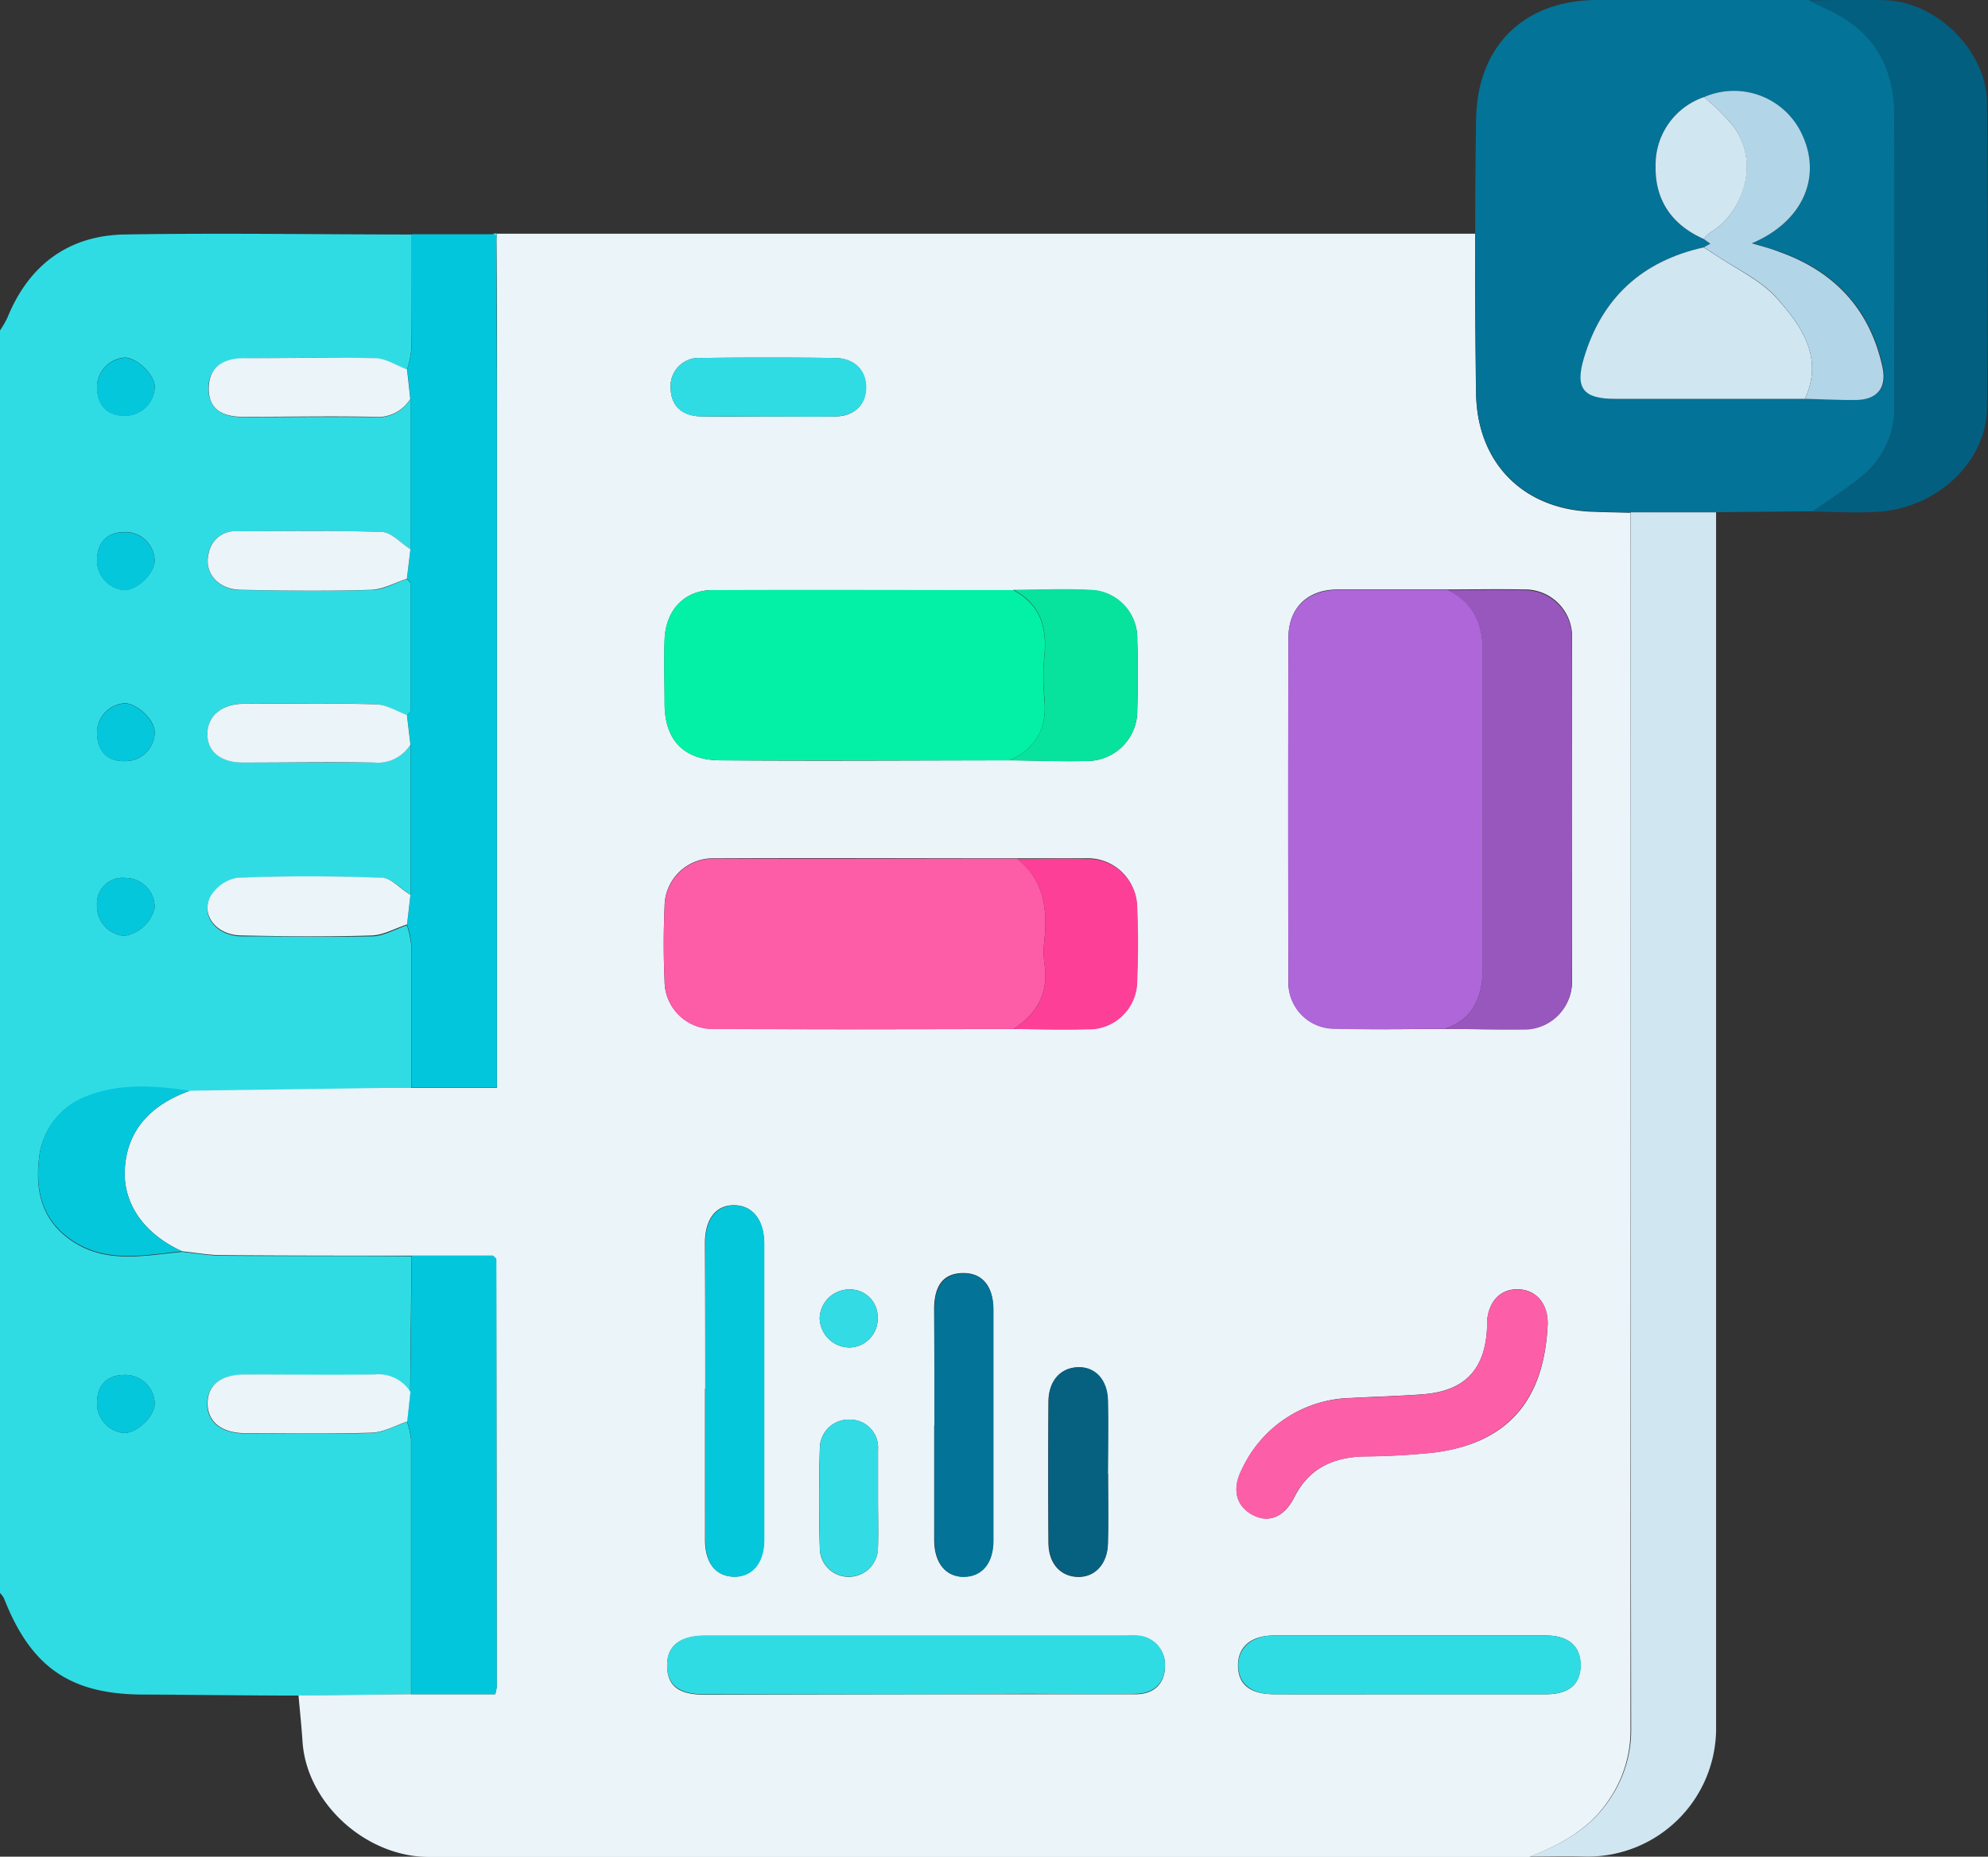 <svg data-name="Layer 1" id="Layer_1" viewBox="0 0 232.49 217.11" xmlns="http://www.w3.org/2000/svg">
    <rect x="0" y="0" width="232.49" height="217.11" fill="#333333" stroke="none"/>
    <path
        d="M0,38.64a11.91,11.91,0,0,0,.87-1.5C3.37,31,8,27.53,14.58,27.42c11.19-.19,22.38,0,33.57,0,0,4.5,0,9-.06,13.5a11.81,11.81,0,0,1-.49,2.3c-1.23-.45-2.45-1.26-3.7-1.3-5.12-.15-10.25-.08-15.38,0-2.65,0-4.11,1.25-4.15,3.42s1.29,3.43,4,3.44c5.13,0,10.26-.06,15.38,0A4.44,4.44,0,0,0,48,46.65l0,17.56c-1.1-.68-2.17-1.92-3.29-2-5.65-.2-11.32-.1-17-.09a3.12,3.12,0,0,0-3.31,2.51C23.79,67,25.5,69,28.24,69c5.06.06,10.12.11,15.17,0,1.4,0,2.78-.84,4.17-1.29.14.17.41.34.41.51,0,5,0,9.93,0,14.9,0,.17-.26.34-.4.51-1.24-.45-2.46-1.25-3.71-1.28-5.13-.15-10.27-.08-15.4-.06-2.51,0-4.18,1.41-4.23,3.45s1.52,3.41,4.15,3.42c5.13,0,10.27,0,15.4,0a4.45,4.45,0,0,0,4.2-2.1v17.56c-1.1-.68-2.17-1.91-3.29-1.95-5.66-.2-11.33-.22-17,0A4.57,4.57,0,0,0,24.56,105c-1.09,2.22.86,4.46,3.71,4.49,5.05,0,10.11.11,15.17,0,1.39,0,2.77-.84,4.15-1.29a11.94,11.94,0,0,1,.5,2.31c0,5.6,0,11.19,0,16.78l-3.61,0-22.31.32c-4.05-.6-8.13-.91-12,.61a8.62,8.62,0,0,0-5.62,7.37c-.44,3.81.43,7.21,3.86,9.52,4.07,2.73,8.5,1.69,12.87,1.28,1.57.16,3.13.43,4.69.45,7.39.06,14.77,0,22.16.06q-.09,8-.17,15.93a4.45,4.45,0,0,0-4.21-2.07c-5.05.09-10.12,0-15.18,0-2.72,0-4.26,1.18-4.33,3.24-.08,2.25,1.59,3.62,4.47,3.63,4.91,0,9.82.1,14.73-.06,1.4-.05,2.77-.85,4.15-1.31a9.28,9.28,0,0,1,.48,2.09q0,14.88,0,29.77l-13.16.15c-6,0-12.06-.1-18.09-.12-8.58,0-13.19-3.18-16.34-11.22a3,3,0,0,0-.5-.68ZM11.34,105.8a3.49,3.49,0,0,0,3.19,3.64,4.35,4.35,0,0,0,3.56-3.31,3.43,3.43,0,0,0-3.43-3.47A3,3,0,0,0,11.34,105.8Zm0-40.21A3.49,3.49,0,0,0,14.51,69c1.56,0,3.64-2,3.58-3.52a3.45,3.45,0,0,0-3.64-3.27C12.45,62.28,11.35,63.46,11.34,65.59Zm0,98.53a3.5,3.5,0,0,0,3.17,3.45c1.56,0,3.63-2,3.58-3.52a3.45,3.45,0,0,0-3.63-3.27C12.46,160.82,11.35,162,11.34,164.12Zm0-119c0,2.22,1.13,3.49,3.21,3.48a3.46,3.46,0,0,0,3.55-3.37c0-1.39-2-3.35-3.46-3.42A3.49,3.49,0,0,0,11.34,45.15Zm0,40.45c0,2.22,1.14,3.47,3.24,3.44a3.45,3.45,0,0,0,3.52-3.39c0-1.4-2-3.35-3.49-3.39A3.47,3.47,0,0,0,11.34,85.6Z"
        fill="#30dce4" />
    <path
        d="M48.15,146.83c-7.39,0-14.77,0-22.16-.06-1.56,0-3.12-.29-4.69-.45-4.4-2-6.88-5.49-6.71-9.49.2-4.42,2.75-7.54,7.61-9.29l22.31-.32,3.61,0h10v-2.93q0-37.73,0-75.45c0-7,0-14-.06-21.07a.61.61,0,0,0,0-.44l114.45,0c0,6.2,0,12.39.11,18.58.07,8.13,5.42,13.63,13.54,13.93,1.51.06,3,.08,4.52.12q0,71.21,0,142.4a14.3,14.3,0,0,1-2.36,7.86c-2.26,3.57-5.71,5.44-9.47,6.92q-64.34,0-128.67,0c-7.42,0-14.33-6.31-14.8-13.49-.12-1.8-.31-3.59-.47-5.39l13.16-.15h9.84a5.4,5.4,0,0,0,.17-.86q0-25-.05-50.05l-.4-.37Zm70.36-26.5c2.87,0,5.74.09,8.6,0a5.65,5.65,0,0,0,5.84-5.66c.12-2.86.13-5.74,0-8.61a5.73,5.73,0,0,0-6.06-5.69c-2.65,0-5.29,0-7.93,0-11.79,0-23.57-.06-35.36,0a5.65,5.65,0,0,0-5.88,5.67c-.13,2.87-.13,5.75,0,8.61a5.6,5.6,0,0,0,5.87,5.64C95.24,120.39,106.87,120.35,118.51,120.33Zm-.45-31.42c3,0,6,.16,9.07.07A5.87,5.87,0,0,0,133,83c.08-2.72.08-5.45,0-8.17A5.65,5.65,0,0,0,127.34,69c-2.94-.12-5.89,0-8.84,0-11.7,0-23.4,0-35.1,0-3.34,0-5.54,2.31-5.67,5.8-.1,2.49,0,5,0,7.48,0,4.3,2.28,6.62,6.58,6.63C95.55,89,106.81,88.92,118.06,88.91Zm50.86,31.4c3.1,0,6.19.11,9.28,0a5.56,5.56,0,0,0,5.65-5.79q0-19.93,0-39.86a5.51,5.51,0,0,0-5.7-5.73c-2.94-.07-5.88,0-8.83,0-4.3,0-8.6,0-12.9,0-3.51,0-5.73,2.15-5.74,5.62q-.06,20.06,0,40.1a5.39,5.39,0,0,0,5.57,5.61C160.47,120.42,164.69,120.33,168.92,120.31Zm-62,77.81h12.92c4.31,0,8.62,0,12.93,0,2.24,0,3.46-1.29,3.48-3.32a3.4,3.4,0,0,0-3.37-3.52,10.84,10.84,0,0,0-1.14,0H82.53c-3.06,0-4.54,1.19-4.51,3.54s1.38,3.35,4.4,3.35Q94.66,198.14,106.91,198.12ZM181,154.76c0-2.37-1.36-3.93-3.43-4s-3.48,1.37-3.66,3.76c0,.22,0,.45,0,.68-.21,4.94-2.61,7.47-7.54,7.84-2.78.21-5.58.27-8.36.43a14.37,14.37,0,0,0-12.78,8.37c-1.16,2.3-.68,4.22,1.21,5.26s3.72.36,4.94-2.05c1.71-3.37,4.52-4.64,8.11-4.75a82.78,82.78,0,0,0,8.35-.47C177,168.63,180.66,163,181,154.76Zm-98.55,7.61c0,5.9,0,11.8,0,17.7,0,2.67,1.23,4.21,3.31,4.29s3.59-1.58,3.59-4.29q0-17.35,0-34.71c0-2.74-1.36-4.41-3.5-4.43s-3.4,1.62-3.41,4.42C82.47,151,82.48,156.7,82.48,162.37Zm82.23,35.75c5.36,0,10.72,0,16.08,0,2.75,0,4.08-1.18,4.08-3.42s-1.45-3.46-4.12-3.46q-15.85,0-31.7,0c-2.74,0-4.29,1.36-4.24,3.6s1.54,3.27,4.27,3.28C154.29,198.13,159.5,198.12,164.71,198.12Zm-55.43-31.43c0,4.46,0,8.91,0,13.37,0,2.74,1.38,4.37,3.52,4.3s3.38-1.64,3.38-4.25q0-13.49,0-27c0-2.78-1.31-4.29-3.57-4.25s-3.32,1.45-3.34,4.2C109.27,157.63,109.28,162.16,109.28,166.69Zm20.3,5.67c0-2.86.06-5.73,0-8.59-.06-2.39-1.51-3.91-3.51-3.87s-3.41,1.56-3.43,4q-.06,8.25,0,16.5c0,2.41,1.4,3.94,3.41,4s3.46-1.48,3.53-3.86C129.64,177.79,129.58,175.08,129.58,172.36ZM89.68,48.7c2.64,0,5.29,0,7.93,0,2.28,0,3.67-1.38,3.66-3.41s-1.39-3.41-3.68-3.43q-7.82-.09-15.63,0a3.31,3.31,0,0,0-3.53,3.57c.07,2,1.27,3.2,3.55,3.26C84.54,48.75,87.11,48.7,89.68,48.7Zm13,126.68h0c0-2,0-3.91,0-5.87a3.26,3.26,0,0,0-3.12-3.5,3.37,3.37,0,0,0-3.68,3.21q-.19,6,0,12a3.36,3.36,0,0,0,3.49,3.16,3.39,3.39,0,0,0,3.3-3.33C102.74,179.15,102.68,177.26,102.68,175.38Zm-3.29-17.81a3.37,3.37,0,0,0,3.25-3.56,3.22,3.22,0,0,0-3.33-3.23,3.46,3.46,0,0,0-3.45,3.42A3.52,3.52,0,0,0,99.39,157.57Z"
        fill="#ebf4f9" />
    <path
        d="M190.69,59.91c-1.51,0-3-.06-4.52-.12-8.12-.3-13.47-5.8-13.54-13.93-.06-6.19-.08-12.38-.11-18.58q0-6.57.1-13.15C172.68,5.46,178.15,0,186.84,0q12.36,0,24.72,0c.67.33,1.33.67,2,1,5.48,2.44,8.05,6.65,8,12.65-.07,11.16,0,22.33,0,33.49a10.38,10.38,0,0,1-3.46,8.27c-1.9,1.61-4,2.93-6.07,4.38l-11.37.1Zm8.6-48.56a8.35,8.35,0,0,0-5.67,8.14c-.07,4,1.95,6.83,5.62,8.45l.78.56-.77.42c-7.19,1.59-11.92,5.89-14,12.95-1,3.53-.08,4.75,3.66,4.76,7.39,0,14.79,0,22.19,0,2,0,4.07.16,6.1.11,2.45-.07,3.54-1.45,3-3.88-1.48-6.73-5.61-11.15-12.07-13.44-1-.35-2-.61-3.2-1C210.69,26,213,21,210.87,16A8.77,8.77,0,0,0,199.29,11.35Z"
        fill="#037397" />
    <path
        d="M190.69,59.91h10q0,70.93,0,141.88a15,15,0,0,1-15.4,15.3c-2.12-.06-4.24,0-6.36,0,3.76-1.48,7.21-3.35,9.47-6.92a14.3,14.3,0,0,0,2.36-7.86Q190.65,131.11,190.69,59.91Z"
        fill="#d0e6f1" />
    <path
        d="M58.05,27.74c0,7,.06,14.05.06,21.07q0,37.72,0,75.45v2.93h-10c0-5.59,0-11.18,0-16.78a11.94,11.94,0,0,0-.5-2.31c.14-1.16.27-2.31.4-3.47q0-8.77,0-17.56c-.14-1.16-.28-2.31-.41-3.47.14-.17.4-.34.4-.51,0-5,0-9.93,0-14.9,0-.17-.27-.34-.41-.51L48,64.21q0-8.77,0-17.56c-.12-1.15-.25-2.31-.38-3.46a11.81,11.81,0,0,0,.49-2.3c0-4.5,0-9,.06-13.5l9.5,0Z"
        fill="#02c6dc" />
    <path
        d="M212,59.82c2-1.45,4.17-2.77,6.07-4.38a10.38,10.38,0,0,0,3.46-8.27c0-11.16-.05-22.33,0-33.49,0-6-2.53-10.21-8-12.65-.67-.3-1.33-.64-2-1,3,0,6.05-.13,9.07,0,6,.26,11.72,6,11.78,12q.15,17.82,0,35.63c-.07,6.4-5.92,11.83-12.91,12.19C217,60,214.51,59.85,212,59.82Z"
        fill="#035f80" />
    <path d="M58.05,27.74l-.4-.38a.61.61,0,0,1,.42-.06A.61.61,0,0,1,58.05,27.74Z" fill="#30dce4" />
    <path d="M48.15,146.83l9.5,0,.4.37q0,25,.05,50.05a5.4,5.4,0,0,1-.17.86H48.09q0-14.88,0-29.77a9.28,9.28,0,0,0-.48-2.09c.12-1.15.25-2.3.37-3.46Z" fill="#02c6dc" />
    <path
        d="M22.2,127.54c-4.86,1.75-7.41,4.87-7.61,9.29-.17,4,2.31,7.51,6.71,9.49-4.37.41-8.8,1.45-12.87-1.28-3.43-2.31-4.3-5.71-3.86-9.52a8.62,8.62,0,0,1,5.62-7.37C14.07,126.63,18.15,126.94,22.2,127.54Z"
        fill="#05c7dc" />
    <path
        d="M48,162.76c-.12,1.16-.25,2.31-.37,3.46-1.38.46-2.75,1.26-4.15,1.31-4.91.16-9.82.07-14.73.06-2.88,0-4.55-1.38-4.47-3.63.07-2.06,1.61-3.23,4.33-3.24,5.06,0,10.13.06,15.18,0A4.45,4.45,0,0,1,48,162.76Z"
        fill="#ebf4f9" />
    <path
        d="M47.59,83.6c.13,1.16.27,2.31.41,3.47a4.45,4.45,0,0,1-4.2,2.1c-5.13-.09-10.27,0-15.4,0-2.63,0-4.2-1.34-4.15-3.42s1.72-3.43,4.23-3.45c5.13,0,10.27-.09,15.4.06C45.13,82.35,46.35,83.15,47.59,83.6Z"
        fill="#ebf4f9" />
    <path
        d="M48,64.21l-.42,3.47c-1.39.45-2.77,1.24-4.17,1.29-5,.15-10.11.1-15.17,0-2.74,0-4.45-2-3.82-4.34a3.12,3.12,0,0,1,3.31-2.51c5.66,0,11.33-.11,17,.09C45.83,62.29,46.9,63.53,48,64.21Z"
        fill="#ebf4f9" />
    <path
        d="M48,104.63c-.13,1.16-.26,2.31-.4,3.47-1.38.45-2.76,1.25-4.15,1.29-5.06.16-10.12.1-15.17,0-2.85,0-4.8-2.27-3.71-4.49a4.57,4.57,0,0,1,3.16-2.26c5.65-.23,11.32-.21,17,0C45.82,102.72,46.89,104,48,104.63Z"
        fill="#ebf4f9" />
    <path
        d="M47.6,43.19c.13,1.15.26,2.31.38,3.46a4.44,4.44,0,0,1-4.19,2.09c-5.12-.1-10.25,0-15.38,0-2.75,0-4.07-1.18-4-3.44s1.5-3.41,4.15-3.42c5.13,0,10.26-.1,15.38,0C45.15,41.93,46.37,42.74,47.6,43.19Z"
        fill="#ebf4f9" />
    <path d="M11.34,105.8a3,3,0,0,1,3.32-3.14,3.43,3.43,0,0,1,3.43,3.47,4.35,4.35,0,0,1-3.56,3.31A3.49,3.49,0,0,1,11.34,105.8Z" fill="#05c7dc" />
    <path d="M11.34,65.59c0-2.13,1.11-3.31,3.11-3.35a3.45,3.45,0,0,1,3.64,3.27c.06,1.49-2,3.53-3.58,3.52A3.49,3.49,0,0,1,11.34,65.59Z" fill="#05c7dc" />
    <path d="M11.34,164.12c0-2.12,1.12-3.3,3.12-3.34a3.45,3.45,0,0,1,3.63,3.27c.05,1.5-2,3.53-3.58,3.52A3.5,3.5,0,0,1,11.34,164.12Z" fill="#05c7dc" />
    <path d="M11.34,45.15a3.49,3.49,0,0,1,3.3-3.31c1.47.07,3.46,2,3.46,3.42a3.46,3.46,0,0,1-3.55,3.37C12.47,48.64,11.3,47.37,11.34,45.15Z" fill="#05c7dc" />
    <path d="M11.34,85.6a3.47,3.47,0,0,1,3.27-3.34c1.46,0,3.47,2,3.49,3.39A3.45,3.45,0,0,1,14.58,89C12.48,89.07,11.31,87.82,11.34,85.6Z" fill="#05c7dc" />
    <path
        d="M168.92,120.31c-4.23,0-8.45.11-12.68,0a5.39,5.39,0,0,1-5.57-5.61q-.06-20,0-40.1c0-3.47,2.23-5.58,5.74-5.62,4.3,0,8.6,0,12.91,0,3,1.44,4.09,4,4.09,7.15,0,12.38,0,24.76,0,37.14C173.38,116.5,172.34,119.21,168.92,120.31Z"
        fill="#ae66d9" />
    <path
        d="M118.06,88.91c-11.25,0-22.51,0-33.77,0-4.3,0-6.54-2.33-6.58-6.63,0-2.49-.08-5,0-7.48.13-3.49,2.33-5.79,5.67-5.8,11.7-.05,23.4,0,35.1,0,3.16,1.66,4,4.38,3.65,7.73a25.69,25.69,0,0,0,0,5C122.48,85.1,121.2,87.5,118.06,88.91Z"
        fill="#02f1a6" />
    <path
        d="M118.51,120.33c-11.64,0-23.27.06-34.91,0a5.6,5.6,0,0,1-5.87-5.64c-.14-2.86-.14-5.74,0-8.61a5.65,5.65,0,0,1,5.88-5.67c11.79,0,23.57,0,35.36,0,3.07,2.45,3.54,5.78,3.18,9.41a11.89,11.89,0,0,0,0,2.92C122.67,116.16,121.25,118.55,118.51,120.33Z"
        fill="#fd5ca7" />
    <path
        d="M168.92,120.31c3.42-1.1,4.46-3.81,4.47-7,.06-12.38,0-24.76,0-37.14,0-3.16-1.09-5.71-4.09-7.15,2.94,0,5.88-.11,8.82,0a5.51,5.51,0,0,1,5.7,5.73q.06,19.92,0,39.86a5.56,5.56,0,0,1-5.65,5.79C175.11,120.42,172,120.33,168.92,120.31Z"
        fill="#9857bd" />
    <path
        d="M106.91,198.12q-12.25,0-24.49,0c-3,0-4.37-1.06-4.4-3.35s1.45-3.54,4.51-3.54h49.2a10.84,10.84,0,0,1,1.14,0,3.4,3.4,0,0,1,3.37,3.52c0,2-1.24,3.29-3.48,3.32-4.31.08-8.62,0-12.93,0Z"
        fill="#30dce4" />
    <path
        d="M181,154.76c-.37,8.23-4.08,13.87-13.19,15.09a82.78,82.78,0,0,1-8.35.47c-3.59.11-6.4,1.38-8.11,4.75-1.22,2.41-3.08,3.09-4.94,2.05s-2.37-3-1.21-5.26A14.37,14.37,0,0,1,158,163.49c2.78-.16,5.58-.22,8.36-.43,4.93-.37,7.33-2.9,7.54-7.84,0-.23,0-.46,0-.68.18-2.39,1.57-3.82,3.66-3.76S181,152.39,181,154.76Z"
        fill="#fd5ea8" />
    <path
        d="M82.48,162.37c0-5.67,0-11.34,0-17,0-2.8,1.3-4.44,3.41-4.42s3.49,1.69,3.5,4.43q0,17.35,0,34.71c0,2.71-1.43,4.36-3.59,4.29s-3.3-1.62-3.31-4.29C82.47,174.17,82.48,168.27,82.48,162.37Z"
        fill="#05c7dc" />
    <path
        d="M164.71,198.12c-5.21,0-10.42,0-15.63,0-2.73,0-4.21-1.18-4.27-3.28s1.5-3.6,4.24-3.6q15.84,0,31.7,0c2.67,0,4.12,1.27,4.12,3.46s-1.33,3.4-4.08,3.42C175.43,198.14,170.07,198.12,164.71,198.12Z"
        fill="#30dce4" />
    <path
        d="M109.28,166.69c0-4.53,0-9.06,0-13.59,0-2.75,1.16-4.15,3.34-4.2s3.56,1.47,3.57,4.25q0,13.48,0,27c0,2.61-1.3,4.19-3.38,4.25s-3.51-1.56-3.52-4.3C109.27,175.6,109.28,171.15,109.28,166.69Z"
        fill="#037397" />
    <path
        d="M118.51,120.33c2.74-1.78,4.16-4.17,3.64-7.55a11.89,11.89,0,0,1,0-2.92c.36-3.63-.11-7-3.18-9.41,2.64,0,5.28-.07,7.93,0A5.73,5.73,0,0,1,133,106.1c.13,2.87.12,5.75,0,8.61a5.65,5.65,0,0,1-5.84,5.66C124.25,120.42,121.38,120.35,118.51,120.33Z"
        fill="#fd3f97" />
    <path
        d="M118.06,88.91c3.14-1.41,4.42-3.81,4.09-7.22a25.69,25.69,0,0,1,0-5c.34-3.35-.49-6.07-3.65-7.73,3,0,5.9-.16,8.84,0A5.65,5.65,0,0,1,133,74.82c.08,2.72.08,5.45,0,8.17a5.87,5.87,0,0,1-5.84,6C124.11,89.07,121.08,88.94,118.06,88.91Z"
        fill="#07e39d" />
    <path
        d="M129.58,172.36c0,2.72.06,5.43,0,8.14-.07,2.38-1.53,3.91-3.53,3.86s-3.39-1.58-3.41-4q-.06-8.25,0-16.5c0-2.41,1.4-3.93,3.43-4s3.45,1.48,3.51,3.87C129.64,166.63,129.58,169.5,129.58,172.36Z"
        fill="#066181" />
    <path
        d="M89.68,48.7c-2.57,0-5.14,0-7.7,0-2.28-.06-3.48-1.22-3.55-3.26A3.31,3.31,0,0,1,82,41.86q7.82-.11,15.63,0c2.29,0,3.68,1.42,3.68,3.43s-1.38,3.37-3.66,3.41C95,48.74,92.32,48.7,89.68,48.7Z"
        fill="#30dce4" />
    <path
        d="M102.68,175.38c0,1.88.06,3.77,0,5.65a3.39,3.39,0,0,1-3.3,3.33,3.36,3.36,0,0,1-3.49-3.16q-.18-6,0-12A3.37,3.37,0,0,1,99.56,166a3.26,3.26,0,0,1,3.12,3.5c0,2,0,3.91,0,5.87Z"
        fill="#33dce4" />
    <path d="M99.39,157.57a3.52,3.52,0,0,1-3.53-3.37,3.46,3.46,0,0,1,3.45-3.42,3.22,3.22,0,0,1,3.33,3.23A3.37,3.37,0,0,1,99.39,157.57Z" fill="#33dce4" />
    <path d="M58.05,147.17l-.4-.37Z" fill="#30dce4" />
    <path
        d="M211.08,46.64c-7.4,0-14.8,0-22.19,0-3.74,0-4.71-1.23-3.66-4.76,2.1-7.06,6.83-11.36,14-12.95.43.27.87.53,1.28.81,2.47,1.68,5.38,3,7.29,5.14C210.67,38.1,213.31,41.81,211.08,46.64Z"
        fill="#d0e6f1" />
    <path
        d="M211.08,46.64c2.23-4.83-.41-8.54-3.26-11.77-1.91-2.17-4.82-3.46-7.29-5.14-.41-.28-.85-.54-1.28-.81l.77-.42-.78-.56a4.65,4.65,0,0,1,.78-.76c3.42-2,6-7.7,2.75-12.35a27.9,27.9,0,0,0-3.48-3.48A8.77,8.77,0,0,1,210.87,16c2.15,4.94-.18,10-6,12.45,1.18.35,2.21.61,3.2,1,6.46,2.29,10.59,6.71,12.07,13.44.53,2.43-.56,3.81-3,3.88C215.15,46.8,213.11,46.68,211.08,46.64Z"
        fill="#b2d5e8" />
    <path d="M199.29,11.35a27.9,27.9,0,0,1,3.48,3.48c3.3,4.65.67,10.36-2.75,12.35a4.65,4.65,0,0,0-.78.76c-3.67-1.62-5.69-4.49-5.62-8.45A8.35,8.35,0,0,1,199.29,11.35Z"
        fill="#d0e6f1" />
</svg>